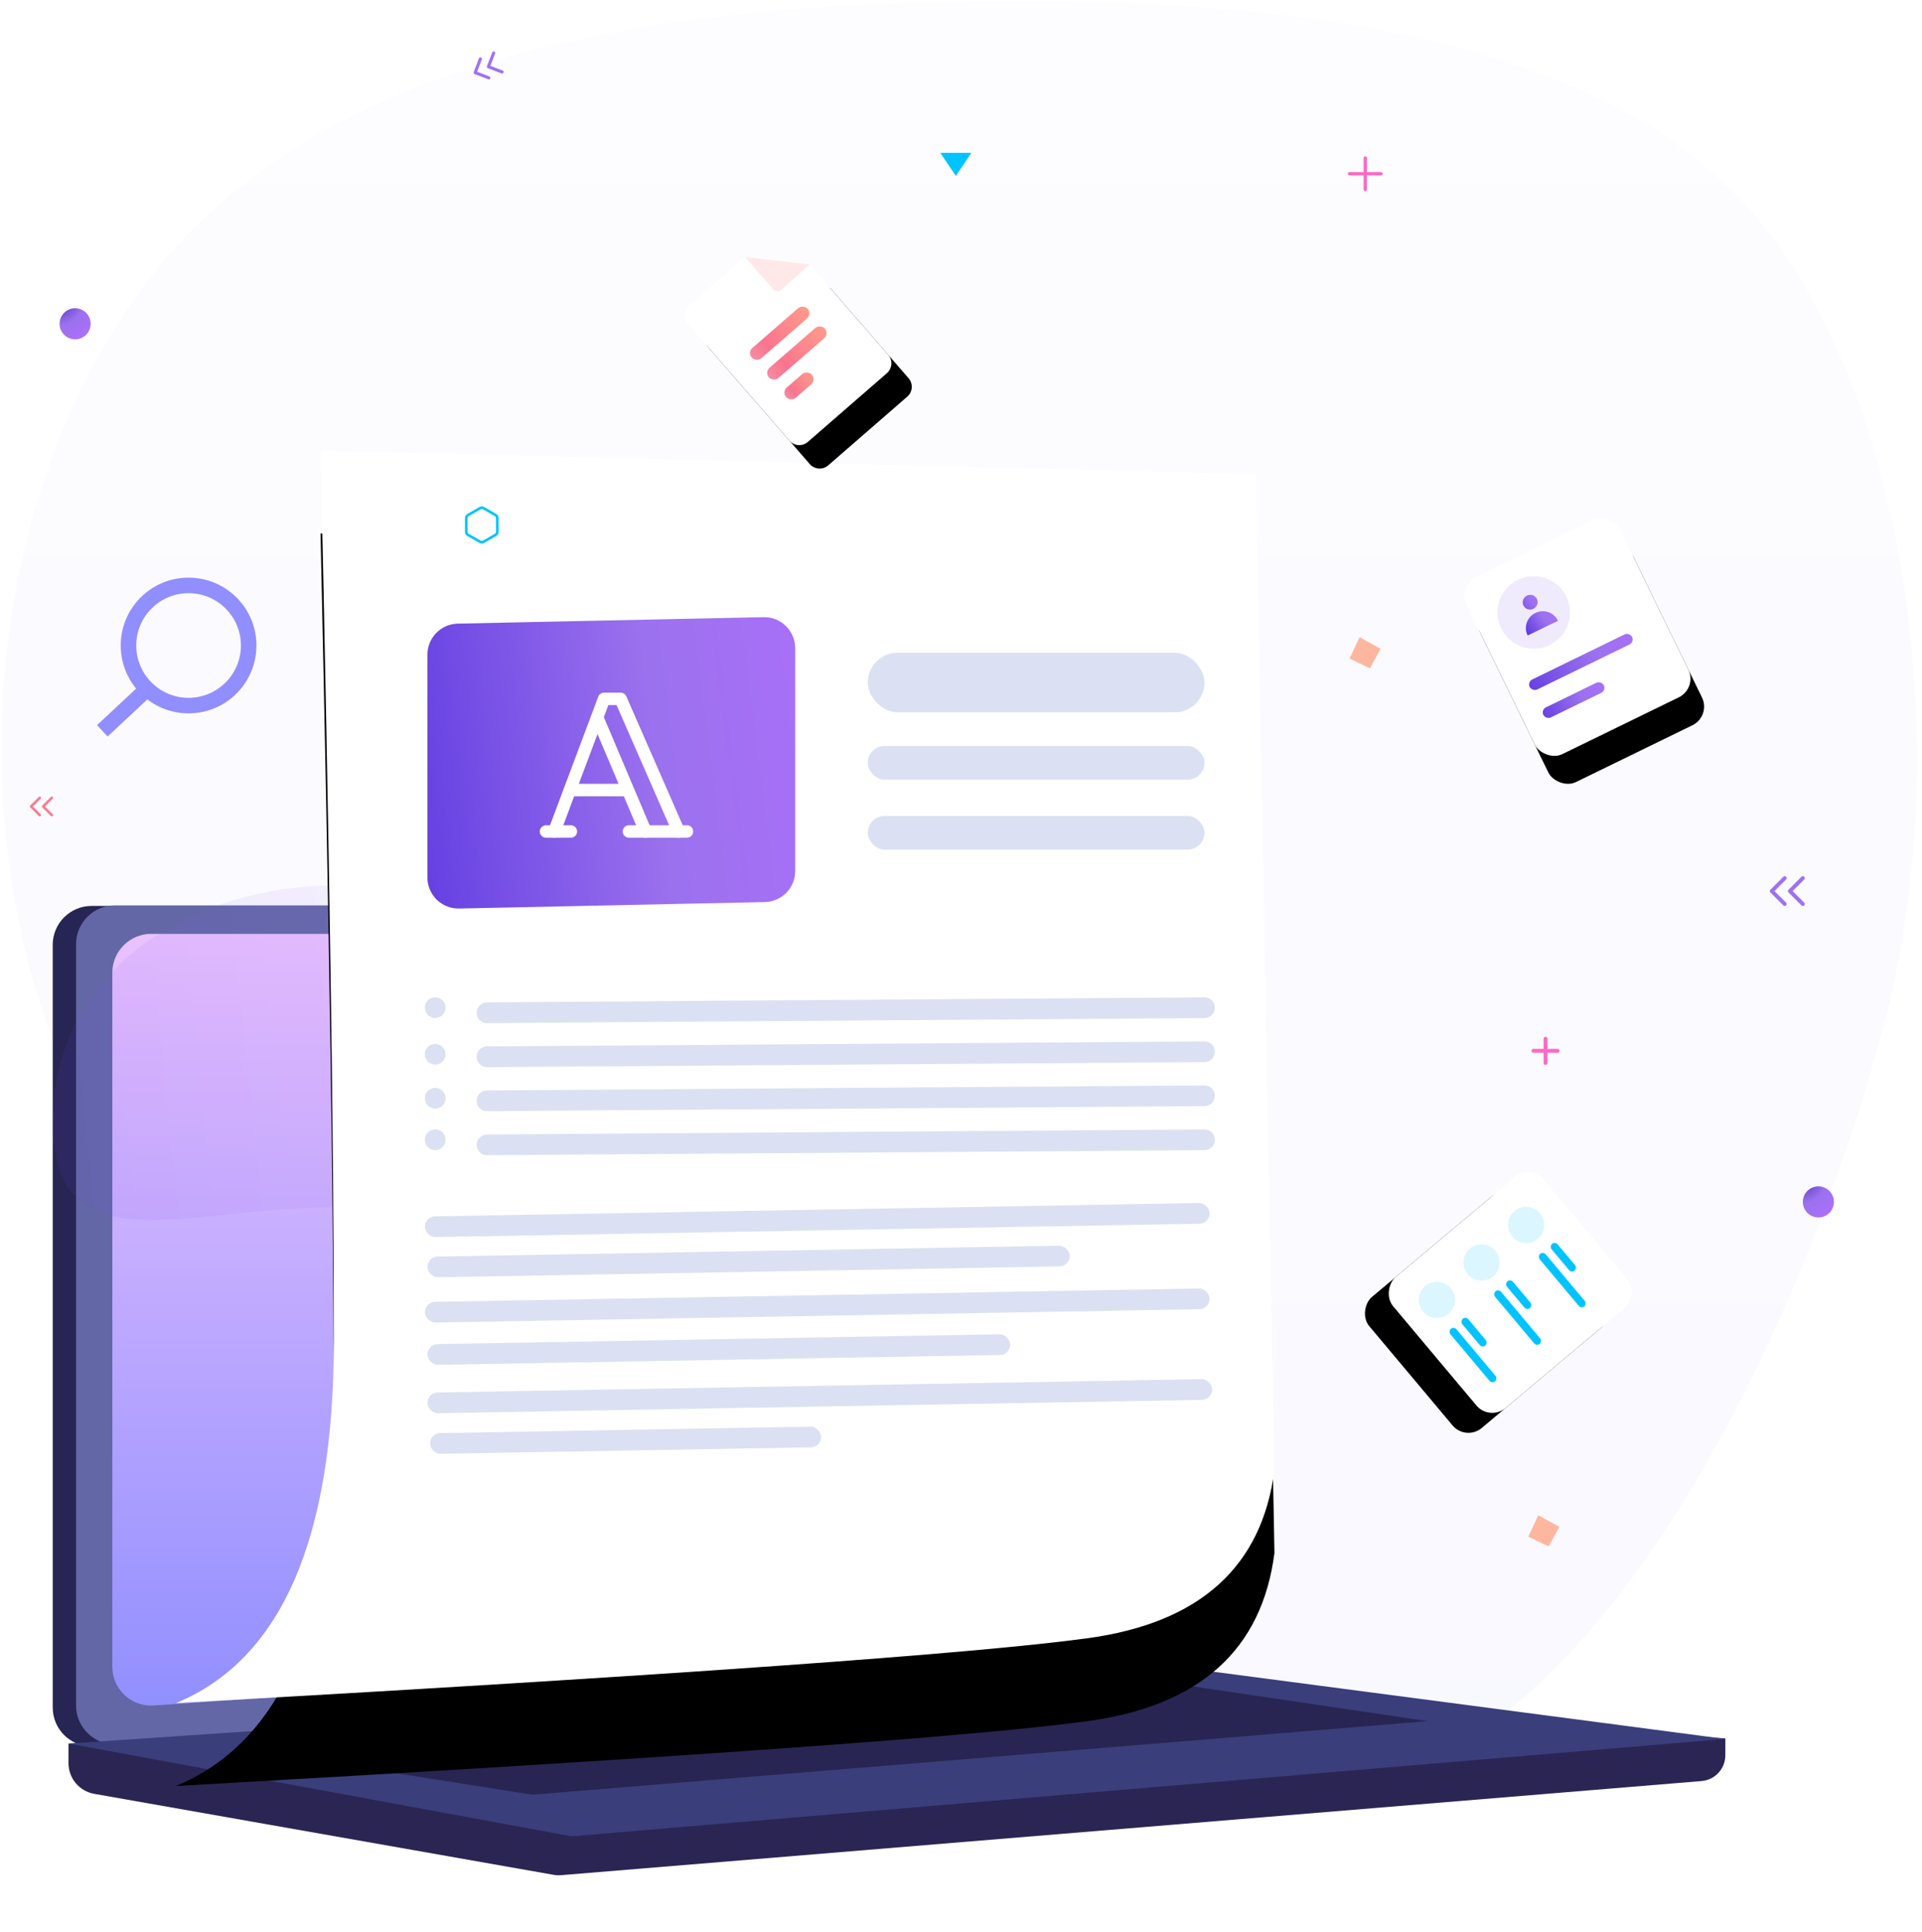 <?xml version="1.0" encoding="UTF-8"?>
<svg width="371px" height="373px" viewBox="0 0 371 373" version="1.1" xmlns="http://www.w3.org/2000/svg" xmlns:xlink="http://www.w3.org/1999/xlink">
    <!-- Generator: Sketch 63.1 (92452) - https://sketch.com -->
    <title>driving</title>
    <desc>Created with Sketch.</desc>
    <defs>
        <linearGradient x1="50%" y1="0%" x2="50%" y2="100%" id="linearGradient-1">
            <stop stop-color="#FDFDFF" offset="0%"></stop>
            <stop stop-color="#F8F8FF" offset="100%"></stop>
        </linearGradient>
        <linearGradient x1="50%" y1="0%" x2="50%" y2="100%" id="linearGradient-2">
            <stop stop-color="#EAC2FF" offset="0%"></stop>
            <stop stop-color="#918FFF" offset="100%"></stop>
        </linearGradient>
        <linearGradient x1="-14.335%" y1="65.306%" x2="140.697%" y2="50%" id="linearGradient-3">
            <stop stop-color="#5D38E0" offset="0%"></stop>
            <stop stop-color="#9B71EE" offset="50.049%"></stop>
            <stop stop-color="#B36FFF" offset="100%"></stop>
        </linearGradient>
        <path d="M33.936,328.75 C54.272,320.387 64.44,297.09 64.44,258.86 C64.44,220.63 63.584,163.336 61.872,86.978 L242.42,91.518 L246.005,283.756 C243.615,302.414 231.635,313.23 210.066,316.205 C188.497,319.179 129.787,323.361 33.936,328.75 Z" id="path-4"></path>
        <filter x="-23.6%" y="-14.1%" width="147.2%" height="141.4%" filterUnits="objectBoundingBox" id="filter-5">
            <feOffset dx="0" dy="16" in="SourceAlpha" result="shadowOffsetOuter1"></feOffset>
            <feGaussianBlur stdDeviation="14" in="shadowOffsetOuter1" result="shadowBlurOuter1"></feGaussianBlur>
            <feColorMatrix values="0 0 0 0 0.08   0 0 0 0 0.046   0 0 0 0 0.637  0 0 0 0.084 0" type="matrix" in="shadowBlurOuter1"></feColorMatrix>
        </filter>
        <linearGradient x1="-14.335%" y1="65.467%" x2="140.697%" y2="50%" id="linearGradient-6">
            <stop stop-color="#5D38E0" offset="0%"></stop>
            <stop stop-color="#9B71EE" offset="50.049%"></stop>
            <stop stop-color="#B36FFF" offset="100%"></stop>
        </linearGradient>
        <rect id="path-7" x="0" y="0" width="33" height="38" rx="4"></rect>
        <filter x="-68.2%" y="-43.4%" width="236.4%" height="218.4%" filterUnits="objectBoundingBox" id="filter-8">
            <feOffset dx="0" dy="6" in="SourceAlpha" result="shadowOffsetOuter1"></feOffset>
            <feGaussianBlur stdDeviation="6.5" in="shadowOffsetOuter1" result="shadowBlurOuter1"></feGaussianBlur>
            <feColorMatrix values="0 0 0 0 0.08   0 0 0 0 0.046   0 0 0 0 0.637  0 0 0 0.084 0" type="matrix" in="shadowBlurOuter1"></feColorMatrix>
        </filter>
        <linearGradient x1="-5.472%" y1="74.425%" x2="128.203%" y2="50%" id="linearGradient-9">
            <stop stop-color="#5D38E0" offset="0%"></stop>
            <stop stop-color="#9B71EE" offset="50.049%"></stop>
            <stop stop-color="#B36FFF" offset="100%"></stop>
        </linearGradient>
        <linearGradient x1="-14.335%" y1="50.674%" x2="140.697%" y2="50%" id="linearGradient-10">
            <stop stop-color="#5D38E0" offset="0%"></stop>
            <stop stop-color="#9B71EE" offset="50.049%"></stop>
            <stop stop-color="#B36FFF" offset="100%"></stop>
        </linearGradient>
        <linearGradient x1="-14.335%" y1="50.235%" x2="140.697%" y2="50%" id="linearGradient-11">
            <stop stop-color="#5D38E0" offset="0%"></stop>
            <stop stop-color="#9B71EE" offset="50.049%"></stop>
            <stop stop-color="#B36FFF" offset="100%"></stop>
        </linearGradient>
        <rect id="path-12" x="0" y="0" width="33" height="38" rx="4"></rect>
        <filter x="-68.2%" y="-43.4%" width="236.4%" height="218.4%" filterUnits="objectBoundingBox" id="filter-13">
            <feOffset dx="0" dy="6" in="SourceAlpha" result="shadowOffsetOuter1"></feOffset>
            <feGaussianBlur stdDeviation="6.5" in="shadowOffsetOuter1" result="shadowBlurOuter1"></feGaussianBlur>
            <feColorMatrix values="0 0 0 0 0.08   0 0 0 0 0.046   0 0 0 0 0.637  0 0 0 0.084 0" type="matrix" in="shadowBlurOuter1"></feColorMatrix>
        </filter>
        <radialGradient cx="-8.144%" cy="-35.171%" fx="-8.144%" fy="-35.171%" r="179.124%" id="radialGradient-14">
            <stop stop-color="#4625BD" offset="0%"></stop>
            <stop stop-color="#9B71EE" offset="50.049%"></stop>
            <stop stop-color="#B36FFF" offset="100%"></stop>
        </radialGradient>
        <path d="M-1.95843342e-15,2.52 L-1.95843342e-15,32.382 C1.47630564e-15,33.774 1.128,34.902 2.52,34.902 L22.745,34.902 C24.137,34.902 25.265,33.774 25.265,32.382 L25.265,9.311 L25.265,9.311 L16.803,7.63789032e-14 L2.52,7.63789032e-14 C1.128,7.66345649e-14 -3.52517721e-16,1.128 -1.95843342e-15,2.52 Z" id="path-15"></path>
        <filter x="-89.1%" y="-47.3%" width="278.1%" height="228.9%" filterUnits="objectBoundingBox" id="filter-16">
            <feOffset dx="0" dy="6" in="SourceAlpha" result="shadowOffsetOuter1"></feOffset>
            <feGaussianBlur stdDeviation="6.5" in="shadowOffsetOuter1" result="shadowBlurOuter1"></feGaussianBlur>
            <feColorMatrix values="0 0 0 0 0.08   0 0 0 0 0.046   0 0 0 0 0.637  0 0 0 0.084 0" type="matrix" in="shadowBlurOuter1"></feColorMatrix>
        </filter>
        <linearGradient x1="100%" y1="50%" x2="0%" y2="50%" id="linearGradient-17">
            <stop stop-color="#FE9A8B" offset="0%"></stop>
            <stop stop-color="#FD868C" offset="40.85%"></stop>
            <stop stop-color="#F9748F" offset="73.151%"></stop>
            <stop stop-color="#F78CA0" offset="100%"></stop>
        </linearGradient>
        <linearGradient x1="100%" y1="50%" x2="0%" y2="50%" id="linearGradient-18">
            <stop stop-color="#FE9A8B" offset="0%"></stop>
            <stop stop-color="#FD868C" offset="40.85%"></stop>
            <stop stop-color="#F9748F" offset="73.151%"></stop>
            <stop stop-color="#F78CA0" offset="100%"></stop>
        </linearGradient>
    </defs>
    <g id="driving" stroke="none" stroke-width="1" fill="none" fill-rule="evenodd">
        <g id="Group-54">
            <path d="M338.825,41.699 C368.015,76.238 377.552,144 363.947,196.5 C350.341,249 317.787,320.118 275.448,340.155 C233.372,360.193 172.362,340.155 120.031,311.417 C67.962,282.415 24.571,244.713 8.004,194.355 C-8.563,143.997 1.692,81.247 36.142,45.39 C70.592,9.533 129.498,0.833 189.193,0.305 C248.888,-0.486 309.372,6.897 338.825,41.699 Z" id="Path" fill="url(#linearGradient-1)" fill-rule="nonzero"></path>
            <path d="M10.178,182.368 L10.178,283.886 L10.178,283.886 L10.178,329.608 C10.178,333.75 13.536,337.108 17.678,337.108 C17.854,337.108 18.031,337.101 18.207,337.089 L219.215,322.88 C223.142,322.602 226.186,319.336 226.186,315.399 L226.186,182.368 C226.186,178.226 222.828,174.868 218.686,174.868 L17.678,174.868 C13.536,174.868 10.178,178.226 10.178,182.368 Z" id="Path-29" fill="#272553"></path>
            <path d="M14.682,182.262 L14.682,283.587 L14.682,283.587 L14.682,329.204 C14.682,333.346 18.04,336.704 22.182,336.704 C22.361,336.704 22.541,336.697 22.72,336.684 L219.72,322.521 C223.643,322.239 226.682,318.973 226.682,315.04 L226.682,182.262 C226.682,178.12 223.324,174.762 219.182,174.762 L22.182,174.762 C18.04,174.762 14.682,178.12 14.682,182.262 Z" id="Path-29" fill="#6367A6"></path>
            <path d="M21.682,187.762 L21.682,280.381 L21.682,280.381 L21.682,321.729 C21.682,325.871 25.04,329.229 29.182,329.229 C29.354,329.229 29.525,329.223 29.696,329.211 L218.696,316.22 C222.629,315.949 225.682,312.68 225.682,308.737 L225.682,187.762 C225.682,183.62 222.324,180.262 218.182,180.262 L29.182,180.262 C25.04,180.262 21.682,183.62 21.682,187.762 Z" id="Path-29" fill="url(#linearGradient-2)"></path>
            <path d="M64.5,233 C92.943,233 116,272.943 116,244.5 C116,216.057 92.943,170.951 64.5,170.951 C36.057,170.951 10.178,188.057 10.178,216.5 C10.178,244.943 36.057,233 64.5,233 Z" id="Oval" fill="url(#linearGradient-3)" opacity="0.09"></path>
            <path d="M106.942,361.909 L18.183,346.26 C15.316,345.754 13.225,343.263 13.225,340.351 L13.225,336.559 L13.225,336.559 L228.82,328.75 L333.041,335.569 L333.041,338.809 C333.041,341.411 331.046,343.578 328.453,343.792 L108.222,361.968 C107.794,362.003 107.364,361.983 106.942,361.909 Z" id="Path-30" fill="#2A2553"></path>
            <polygon id="Path-30" fill="#3A3E7B" points="110.295 354.459 13.225 336.559 228.393 321.924 333.041 335.668"></polygon>
            <polygon id="Path-31" fill="#282553" points="275.612 332.234 224.833 324.718 46.918 337.656 102.797 346.421"></polygon>
            <g id="Path-35">
                <use fill="black" fill-opacity="1" filter="url(#filter-5)" xlink:href="#path-4"></use>
                <use fill="#FFFFFF" fill-rule="evenodd" xlink:href="#path-4"></use>
            </g>
            <path d="M93.986,193.486 L232.5,192.514 C233.597,192.506 234.492,193.389 234.5,194.486 C234.5,194.491 234.5,194.495 234.5,194.5 L234.5,194.514 C234.5,195.613 233.613,196.506 232.514,196.514 L94,197.486 C92.903,197.494 92.008,196.611 92,195.514 C92,195.509 92,195.505 92,195.5 L92,195.486 C92,194.387 92.887,193.494 93.986,193.486 Z" id="Rectangle" fill="#DBE1F2"></path>
            <circle id="Oval" fill="#DBE1F2" cx="84" cy="194.5" r="2"></circle>
            <circle id="Oval-Copy-28" fill="#DBE1F2" cx="84" cy="203.5" r="2"></circle>
            <circle id="Oval-Copy-29" fill="#DBE1F2" cx="84" cy="212" r="2"></circle>
            <circle id="Oval-Copy-36" fill="#DBE1F2" cx="84" cy="220" r="2"></circle>
            <path d="M93.986,201.986 L232.5,201.014 C233.597,201.006 234.492,201.889 234.5,202.986 C234.5,202.991 234.5,202.995 234.5,203 L234.5,203.014 C234.5,204.113 233.613,205.006 232.514,205.014 L94,205.986 C92.903,205.994 92.008,205.111 92,204.014 C92,204.009 92,204.005 92,204 L92,203.986 C92,202.887 92.887,201.994 93.986,201.986 Z" id="Rectangle-Copy-48" fill="#DBE1F2"></path>
            <path d="M93.986,210.486 L232.5,209.514 C233.597,209.506 234.492,210.389 234.5,211.486 C234.5,211.491 234.5,211.495 234.5,211.5 L234.5,211.514 C234.5,212.613 233.613,213.506 232.514,213.514 L94,214.486 C92.903,214.494 92.008,213.611 92,212.514 C92,212.509 92,212.505 92,212.5 L92,212.486 C92,211.387 92.887,210.494 93.986,210.486 Z" id="Rectangle-Copy-49" fill="#DBE1F2"></path>
            <path d="M93.986,218.986 L232.5,218.014 C233.597,218.006 234.492,218.889 234.5,219.986 C234.5,219.991 234.5,219.995 234.5,220 L234.5,220.014 C234.5,221.113 233.613,222.006 232.514,222.014 L94,222.986 C92.903,222.994 92.008,222.111 92,221.014 C92,221.009 92,221.005 92,221 L92,220.986 C92,219.887 92.887,218.994 93.986,218.986 Z" id="Rectangle-Copy-50" fill="#DBE1F2"></path>
            <g id="Group-51" transform="translate(158.264, 256.419) rotate(-1) translate(-158.264, -256.419) translate(81.764, 233.419)" fill="#DBE1F2">
                <rect id="Rectangle-Copy-67" x="0.314" y="16.573" width="151.5" height="4" rx="2"></rect>
                <rect id="Rectangle-Copy-75" x="0.601" y="0.075" width="151.5" height="4" rx="2"></rect>
                <rect id="Rectangle-Copy-68" x="0.668" y="24.74" width="112.5" height="4" rx="2"></rect>
                <rect id="Rectangle-Copy-76" x="0.964" y="7.843" width="124" height="4" rx="2"></rect>
                <rect id="Rectangle-Copy-69" x="0.508" y="34.079" width="151.5" height="4" rx="2"></rect>
                <rect id="Rectangle-Copy-70" x="0.865" y="41.923" width="75.5" height="4" rx="2"></rect>
            </g>
            <path d="M88.373,120.376 L147.373,119.129 C150.686,119.059 153.429,121.688 153.499,125.001 C153.5,125.044 153.5,125.086 153.5,125.128 L153.5,168.125 C153.5,171.39 150.89,174.055 147.627,174.124 L88.627,175.371 C85.314,175.441 82.571,172.812 82.501,169.499 C82.5,169.456 82.5,169.414 82.5,169.372 L82.5,126.375 C82.5,123.11 85.11,120.445 88.373,120.376 Z" id="Rectangle" fill="url(#linearGradient-6)"></path>
            <g id="Group" transform="translate(99, 128.5)">
                <polygon id="Path" points="0 0 38.4 0 38.4 38.4 0 38.4"></polygon>
                <line x1="6.4" y1="32" x2="11.2" y2="32" id="Path" stroke="#FFFFFF" stroke-width="2.4" stroke-linecap="round" stroke-linejoin="round"></line>
                <line x1="22.4" y1="32" x2="33.6" y2="32" id="Path" stroke="#FFFFFF" stroke-width="2.4" stroke-linecap="round" stroke-linejoin="round"></line>
                <line x1="11.04" y1="24" x2="22.08" y2="24" id="Path" stroke="#FFFFFF" stroke-width="2.4" stroke-linecap="round" stroke-linejoin="round"></line>
                <line x1="16.32" y1="10.08" x2="25.6" y2="32" id="Path" stroke="#FFFFFF" stroke-width="2.4" stroke-linecap="round" stroke-linejoin="round"></line>
                <polyline id="Path" stroke="#FFFFFF" stroke-width="2.4" stroke-linecap="round" stroke-linejoin="round" points="8 32 17.6 6.4 20.8 6.4 32 32"></polyline>
            </g>
            <g id="Group-52" transform="translate(167.5, 126)" fill="#DBE1F2">
                <rect id="Rectangle" x="0" y="0" width="65" height="11.5" rx="5.75"></rect>
                <rect id="Rectangle-Copy-46" x="0" y="18" width="65" height="6.5" rx="3.25"></rect>
                <rect id="Rectangle-Copy-47" x="0" y="31.5" width="65" height="6.5" rx="3.25"></rect>
            </g>
            <g id="plus" transform="translate(260.5, 30.5)" stroke="#FF69C3" stroke-linecap="round" stroke-linejoin="round" stroke-width="0.65">
                <line x1="3.033" y1="0" x2="3.033" y2="6.067" id="Path"></line>
                <line x1="0" y1="3.033" x2="6.067" y2="3.033" id="Path"></line>
            </g>
            <g id="plus-copy" transform="translate(296, 200.5)" stroke="#FF69C3" stroke-linecap="round" stroke-linejoin="round" stroke-width="0.75">
                <line x1="2.333" y1="0" x2="2.333" y2="4.667" id="Path"></line>
                <line x1="0" y1="2.333" x2="4.667" y2="2.333" id="Path"></line>
            </g>
            <g id="Group-55" transform="translate(304.5, 123) rotate(-26) translate(-304.5, -123) translate(288, 104)">
                <g id="Group-57-Copy-2">
                    <g id="Rectangle">
                        <use fill="black" fill-opacity="1" filter="url(#filter-8)" xlink:href="#path-7"></use>
                        <use fill="#FFFFFF" fill-rule="evenodd" xlink:href="#path-7"></use>
                    </g>
                </g>
                <g id="Group-54-Copy" transform="translate(4, 4)">
                    <circle id="Oval-Copy-31" fill="#946BEC" opacity="0.141" cx="7" cy="7" r="7"></circle>
                    <path d="M7.25,7.228 C9.045,7.228 10.5,8.658 10.5,10.423 C10.5,10.44 10.5,10.466 10.499,10.5 L10.499,10.5 L4.001,10.485 L4.001,10.485 L4,10.423 C4,8.658 5.455,7.228 7.25,7.228 Z M7.25,3.5 C8.048,3.5 8.694,4.136 8.694,4.92 C8.694,5.704 8.048,6.34 7.25,6.34 C6.452,6.34 5.806,5.704 5.806,4.92 C5.806,4.136 6.452,3.5 7.25,3.5 Z" id="Combined-Shape" fill="url(#linearGradient-9)"></path>
                    <rect id="Rectangle" fill="url(#linearGradient-10)" x="0" y="24.5" width="13" height="2.16" rx="1.08"></rect>
                    <rect id="Rectangle-Copy-53" fill="url(#linearGradient-11)" x="0" y="18.5" width="22" height="2.16" rx="1.08"></rect>
                </g>
            </g>
            <g id="Group-63" transform="translate(291.5, 249.5) rotate(50) translate(-291.5, -249.5) translate(275, 230.5)">
                <g id="Group-57-Copy-2">
                    <g id="Rectangle">
                        <use fill="black" fill-opacity="1" filter="url(#filter-13)" xlink:href="#path-12"></use>
                        <use fill="#FFFFFF" fill-rule="evenodd" xlink:href="#path-12"></use>
                    </g>
                </g>
                <g id="Group-62" transform="translate(5, 16)" fill="#00C3FF">
                    <circle id="Oval" opacity="0.141" cx="3.5" cy="3.5" r="3.5"></circle>
                    <circle id="Oval-Copy-38" opacity="0.141" cx="3.5" cy="14.75" r="3.5"></circle>
                    <rect id="Rectangle" x="9.5" y="1.25" width="6.75" height="1.5" rx="0.75"></rect>
                    <rect id="Rectangle-Copy-73" x="9.5" y="12.5" width="6.75" height="1.5" rx="0.75"></rect>
                    <rect id="Rectangle-Copy-53" x="9.5" y="4.25" width="13.25" height="1.5" rx="0.75"></rect>
                    <rect id="Rectangle-Copy-74" x="9.5" y="15.5" width="13.25" height="1.5" rx="0.75"></rect>
                </g>
                <g id="Group-62-Copy" transform="translate(5, 4.5)" fill="#00C3FF">
                    <circle id="Oval-Copy-38" opacity="0.141" cx="3.5" cy="3.75" r="3.5"></circle>
                    <rect id="Rectangle-Copy-73" x="9.5" y="1.5" width="6.75" height="1.5" rx="0.75"></rect>
                    <rect id="Rectangle-Copy-74" x="9.5" y="4.5" width="13.25" height="1.5" rx="0.75"></rect>
                </g>
            </g>
            <circle id="Oval" fill="url(#radialGradient-14)" cx="14.5" cy="62.5" r="3"></circle>
            <circle id="Oval-Copy-39" fill="url(#radialGradient-14)" cx="351" cy="232" r="3"></circle>
            <polygon id="Path-3" fill="#00C3FF" points="184.5 33.951 187.5 29.5 181.5 29.5"></polygon>
            <polygon id="Path-4" fill="#FFB69F" points="266.5 125.23 264.428 129 260.5 127.115 262.435 123"></polygon>
            <polygon id="Path-4-Copy-2" fill="#FFB69F" points="301 294.73 298.928 298.5 295 296.615 296.935 292.5"></polygon>
            <g id="chevrons-left-copy-2" transform="translate(94, 13) rotate(-24) translate(-94, -13) translate(91.5, 11)" stroke="#A071F2" stroke-linecap="round" stroke-linejoin="round" stroke-width="0.6">
                <polyline id="Path" points="2 4 0 2 2 0"></polyline>
                <polyline id="Path" points="4.8 4 2.8 2 4.8 0"></polyline>
            </g>
            <g id="chevrons-left-copy-3" transform="translate(342, 169.5)" stroke="#A071F2" stroke-linecap="round" stroke-linejoin="round" stroke-width="0.75">
                <polyline id="Path" points="2.5 5 0 2.5 2.5 0"></polyline>
                <polyline id="Path" points="6 5 3.5 2.5 6 0"></polyline>
            </g>
            <g id="chevrons-left-copy" transform="translate(6, 154)" stroke="#FB7C8E" stroke-linecap="round" stroke-linejoin="round" stroke-width="0.5">
                <polyline id="Path" points="1.667 3.333 0 1.667 1.667 0"></polyline>
                <polyline id="Path" points="4 3.333 2.333 1.667 4 0"></polyline>
            </g>
            <path d="M96,102.666 L96,99.999 C96,99.761 95.873,99.542 95.667,99.423 L93.333,98.089 C93.127,97.97 92.873,97.97 92.667,98.089 L90.333,99.423 C90.127,99.542 90,99.761 90,99.999 L90,102.666 C90,102.904 90.127,103.124 90.333,103.243 L92.667,104.576 C92.873,104.695 93.127,104.695 93.333,104.576 L95.667,103.243 C95.873,103.124 96,102.904 96,102.666 Z" id="Path" stroke="#00C3FF" stroke-width="0.5" stroke-linecap="round" stroke-linejoin="round"></path>
            <g id="Group-53" transform="translate(152.423, 65.295) rotate(-41) translate(-152.423, -65.295) translate(139.423, 47.795)">
                <g id="Path-36">
                    <use fill="black" fill-opacity="1" filter="url(#filter-16)" xlink:href="#path-15"></use>
                    <use fill="#FFFFFF" fill-rule="evenodd" xlink:href="#path-15"></use>
                </g>
                <path d="M16.803,3.13349346e-14 L16.803,8.35 C16.803,8.902 17.25,9.35 17.803,9.35 C17.804,9.35 17.806,9.35 17.808,9.35 L25.265,9.311 L25.265,9.311" id="Path-64" fill="#FFE8E7"></path>
                <rect id="Rectangle" fill="url(#linearGradient-17)" x="5.027" y="14.192" width="14.332" height="2.625" rx="1.312"></rect>
                <rect id="Rectangle-Copy-71" fill="url(#linearGradient-17)" x="5.027" y="19.249" width="14.332" height="2.625" rx="1.312"></rect>
                <rect id="Rectangle-Copy-72" fill="url(#linearGradient-18)" x="5.027" y="24.307" width="6.615" height="2.625" rx="1.312"></rect>
            </g>
            <g id="Group-60" transform="translate(33.5, 127.5) scale(-1, 1) translate(-33.5, -127.5) translate(19, 113)" stroke="#918FFF" stroke-width="3">
                <circle id="Oval" cx="11.6" cy="11.6" r="11.6"></circle>
                <line x1="19.822" y1="20.197" x2="28.249" y2="28.07" id="Path-65"></line>
            </g>
        </g>
    </g>
</svg>